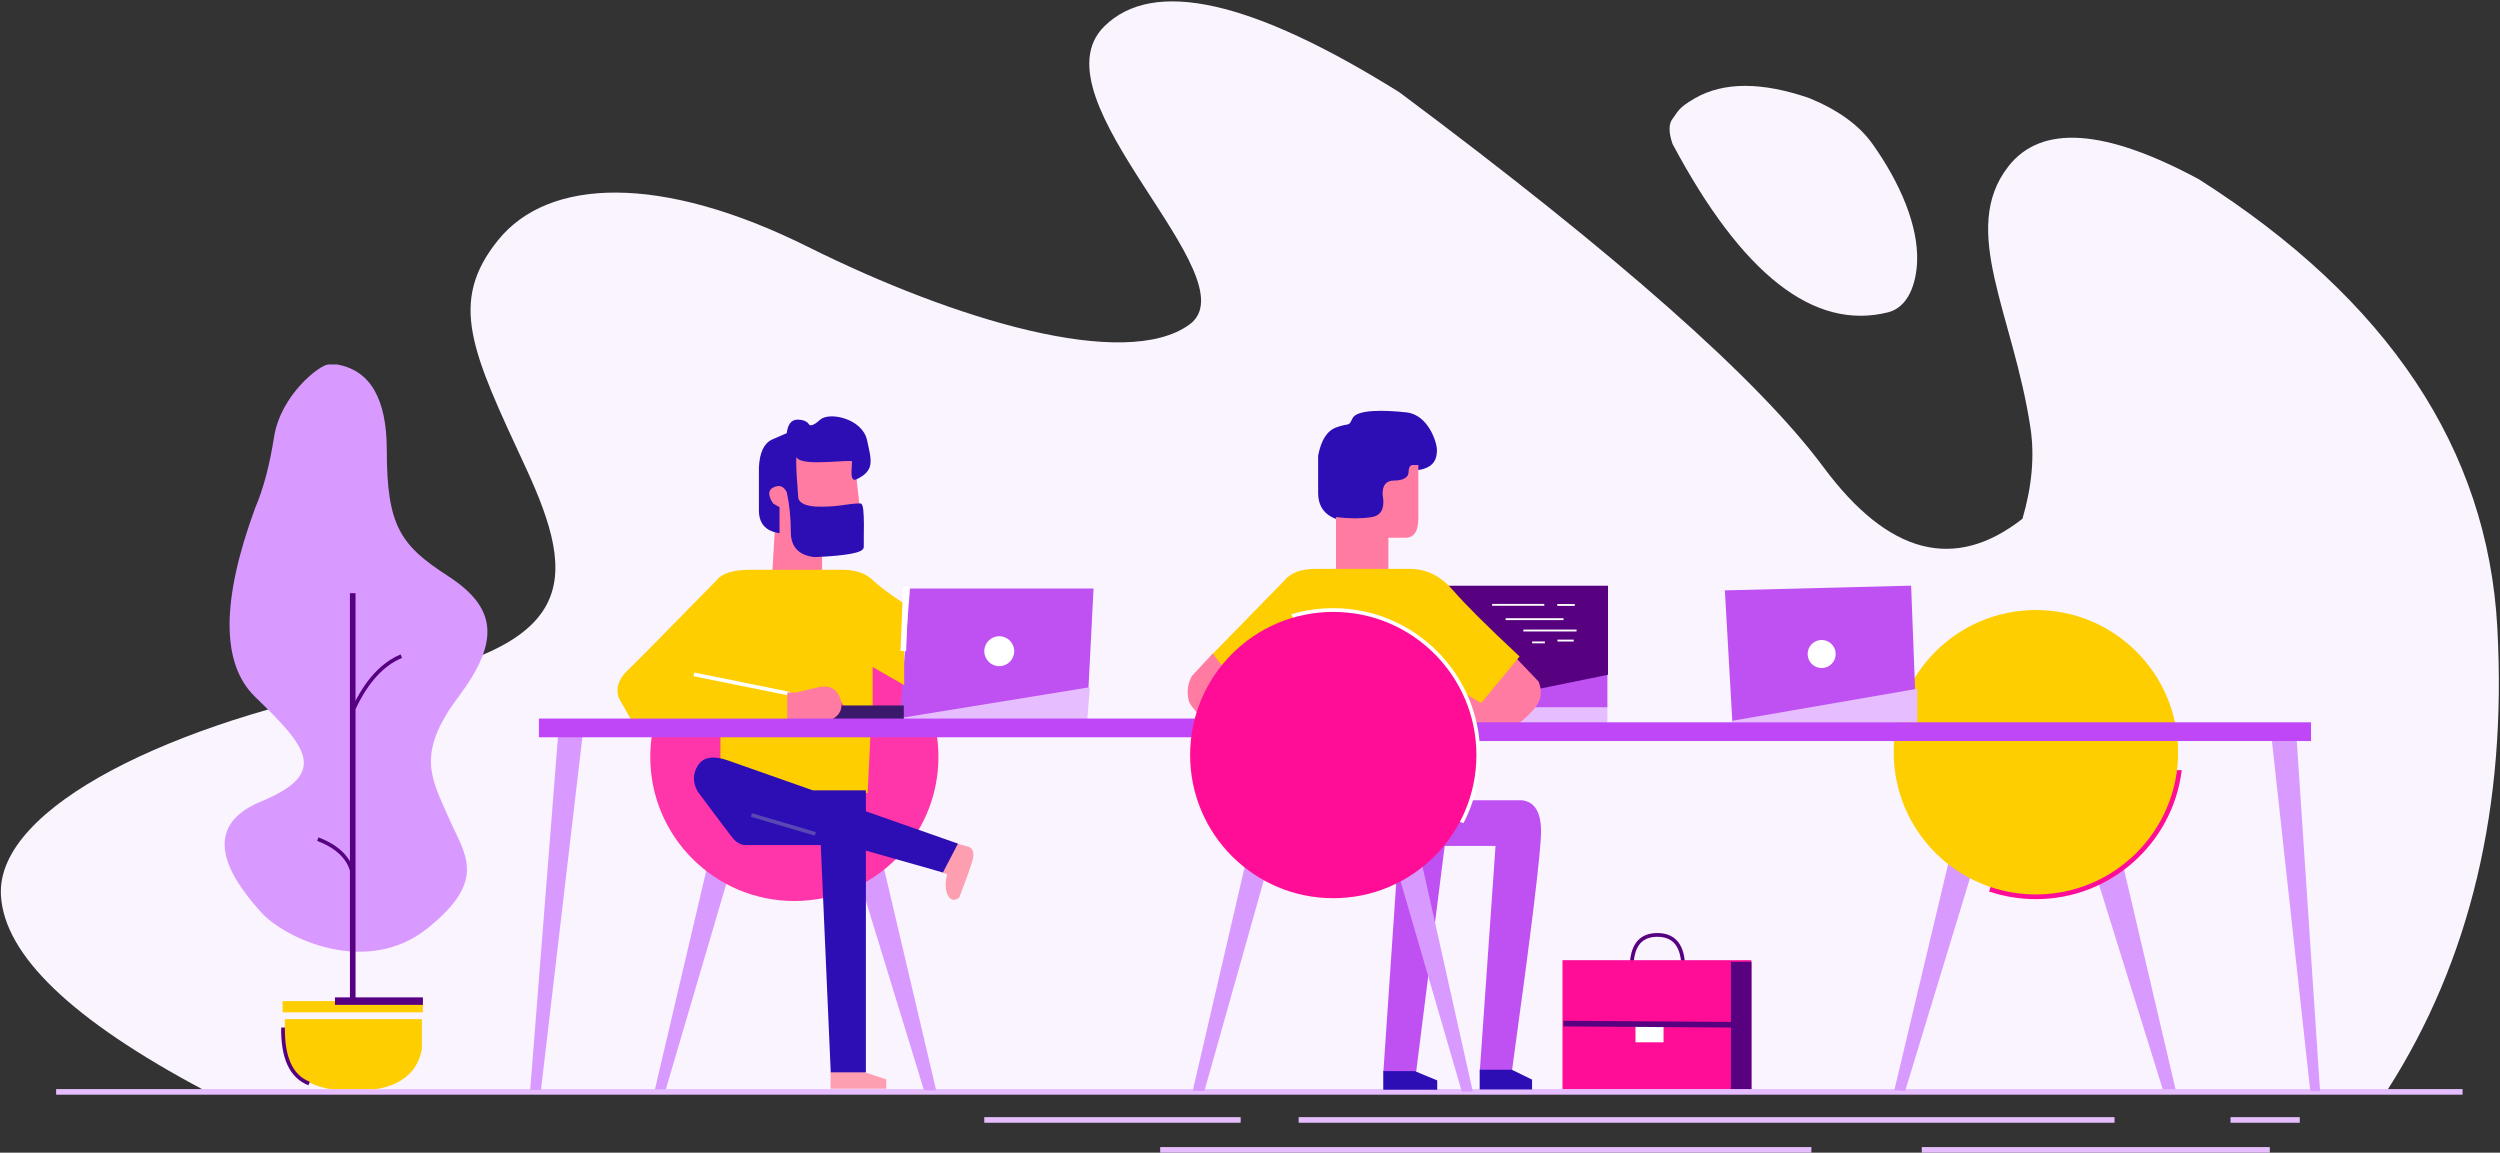 <?xml version="1.0" encoding="UTF-8"?>
<svg width="1336px" height="616px" viewBox="0 0 1336 616" version="1.1" xmlns="http://www.w3.org/2000/svg" xmlns:xlink="http://www.w3.org/1999/xlink">
    <rect x="0" y="0" width="1336" height="616" fill="#333333" stroke="none"/>
    <!-- Generator: Sketch 52.5 (67469) - http://www.bohemiancoding.com/sketch -->
    <title>Group 2</title>
    <desc>Created with Sketch.</desc>
    <g id="Page-1" stroke="none" stroke-width="1" fill="none" fill-rule="evenodd">
        <g id="About" transform="translate(-39, -36)">
            <g id="Group-2" transform="translate(39, 36)">
                <path d="M108.902,582.514 C38.522,545.124 2.391,510.486 0.51,478.598 C-2.312,430.766 94.43,385.449 201.479,365.512 C308.527,345.574 309.504,311.432 280.865,249.68 C252.227,187.928 239.293,161.578 266.242,128.25 C293.191,94.922 353.307,92.82 431.775,131.918 C510.244,171.016 601.236,198.262 635.555,173.494 C669.873,148.727 550.93,52.865 590.143,14.08 C616.285,-11.777 668.849,-0.032 747.836,49.314 C864.264,136.156 939.816,202.944 974.49,249.68 C1009.165,296.415 1044.605,305.592 1080.811,277.211 C1085.906,259.759 1087.33,243.582 1085.084,228.68 C1075.876,167.591 1046.928,122.805 1073.246,88.963 C1090.792,66.402 1124.738,68.684 1175.086,95.811 C1276.224,160.075 1329.385,239.939 1334.57,335.402 C1339.755,430.866 1320.174,513.236 1275.828,582.514 L108.902,582.514 Z" id="Path-50" fill="#FAF4FF"></path>
                <path d="M893.787,76.879 C931.008,146.794 969.4,176.803 1008.961,166.904 C1019.689,164.22 1024.055,151.762 1024.504,139.721 C1025.209,120.805 1015.579,97.871 1000.629,76.879 C993.544,66.93 982.341,58.797 967.02,52.48 C941.561,43.694 921.159,43.694 905.812,52.48 C896.664,57.718 896.823,59.578 893.787,63.529 C891.693,66.255 891.693,70.704 893.787,76.879 Z" id="Path-51" fill="#FAF4FF"></path>
                <g id="left-flowerwase" transform="translate(120, 194)">
                    <path d="M60.213,0.785 C77.87,3.936 86.699,19.171 86.699,46.49 C86.699,87.469 94.197,97.455 119.533,113.924 C144.869,130.393 147.879,147.918 124.932,178.484 C101.984,209.051 110.74,222.246 119.533,242.447 C128.326,262.648 141.092,275.848 108.498,302.057 C75.904,328.266 32,307.438 19.51,293.477 C7.02,279.516 -17.229,249.465 19.51,234.312 C56.248,219.16 43.84,205.062 16.406,178.484 C-1.883,160.766 -1.883,127.051 16.406,77.342 C20.753,67.188 24.1,54.604 26.449,39.59 C29.973,17.068 50.924,0.785 55.568,0.785" id="Path-5" fill="#D99AFF"></path>
                    <rect id="Rectangle" fill="#FFCE00" x="31" y="341" width="75" height="6"></rect>
                    <rect id="Rectangle" fill="#570081" x="59" y="339" width="47" height="4"></rect>
                    <path d="M32.207,350.623 L105.449,350.623 L105.449,366.594 C102.725,381.536 90.518,389.008 68.828,389.008 C47.138,389.008 34.931,381.536 32.207,366.594 L32.207,350.623 Z" id="Path-2" fill="#FFCE00"></path>
                    <path d="M31.25,355.113 C31.033,371.365 35.68,381.339 45.191,385.037" id="Path" stroke="#570081" stroke-width="2"></path>
                    <rect id="Rectangle" fill="#570081" x="67" y="123" width="3" height="218"></rect>
                    <path d="M69.137,184.48 C75.822,170.202 84.268,160.926 94.475,156.654" id="Path-3" stroke="#570081" stroke-width="2"></path>
                    <path d="M68.211,271.793 C66.163,264.128 60.043,258.338 49.852,254.424" id="Path-4" stroke="#570081" stroke-width="2"></path>
                </g>
                <g id="bag" transform="translate(835, 499)">
                    <path d="M37.039,15.488 C37.716,5.579 42.262,0.625 50.676,0.625 C59.09,0.625 63.674,5.579 64.43,15.488" id="Path-8" stroke="#570080" stroke-width="2"></path>
                    <polygon id="Path-6" stroke="#FF0D97" fill="#FF0D97" points="0.494 14.621 100.402 14.621 100.402 83.455 0.494 83.455"></polygon>
                    <rect id="Rectangle" fill="#FFFFFF" x="39" y="48" width="15" height="10"></rect>
                    <rect id="Rectangle" fill="#570080" x="90" y="15" width="11" height="69"></rect>
                    <path d="M0.494,48 L91.281,48.631" id="Path-7" stroke="#570080" stroke-width="3"></path>
                </g>
                <g id="bottom-lines" transform="translate(30, 582)" fill="#E6BEFF">
                    <rect id="Rectangle" x="0" y="0" width="1286" height="3"></rect>
                    <rect id="Rectangle" x="496" y="15" width="137" height="3"></rect>
                    <rect id="Rectangle" x="664" y="15" width="436" height="3"></rect>
                    <rect id="Rectangle" x="1162" y="15" width="37" height="3"></rect>
                    <rect id="Rectangle" x="590" y="31" width="348" height="3"></rect>
                    <rect id="Rectangle" x="997" y="31" width="186" height="3"></rect>
                </g>
                <g id="left-boy" transform="translate(283, 223)">
                    <polygon id="Path-38" stroke="#D99AFF" fill="#D99AFF" points="188.383 238.984 216.662 359.214 211.169 359.214 175.558 243.088"></polygon>
                    <polygon id="Path-39" stroke="#D99AFF" fill="#D99AFF" points="95.699 239.03 67.614 358.698 72.423 358.698 106.072 244.332"></polygon>
                    <circle id="Oval" stroke="#FF36A9" fill="#FF36A9" cx="141.5" cy="181.5" r="76.5"></circle>
                    <polygon id="Path-29" fill="#BF51F2" points="203.324 91.5 197.672 161.484 297.82 161.484 301.393 91.5"></polygon>
                    <polygon id="Path-30" stroke="#E6BEFF" fill="#E6BEFF" points="198 161.23 298.898 144.843 297.544 161.23"></polygon>
                    <circle id="Oval" fill="#FFFFFF" cx="251" cy="125" r="8"></circle>
                    <path d="M227.84,228.123 L234.633,230.045 C236.68,230.934 237.191,233.201 236.168,236.847 C235.145,240.493 232.819,247.007 229.192,256.391 C226.74,258.13 224.923,257.565 223.74,254.696 C222.558,251.827 222.558,248.223 223.74,243.883 L220.601,242.749 L227.84,228.123 Z" id="Path-34" stroke="#FE9FB1" fill="#FE9FB1"></path>
                    <polygon id="Path-35" stroke="#FE9FB1" fill="#FE9FB1" points="161.347 350.048 161.347 358.321 190.133 358.321 190.133 354.185 177.646 350.048"></polygon>
                    <polygon id="Path-37" stroke="#FFCE00" fill="#FFCE00" points="102.49 170.53 181.64 170.53 180.197 200.302 151.285 200.302 102.49 182.881"></polygon>
                    <path d="M114.613,228.115 L156.098,228.115 L161.424,349.566 L179.229,349.566 L179.229,230.91 L220.643,242.664 L228.227,228.115 L179.229,210.912 L179.229,199.838 L151.225,199.838 L105.705,183.803 C98.173,181.199 93.053,182.056 90.346,186.375 C87.639,190.694 87.639,195.182 90.346,199.838 C101.616,214.988 107.947,223.374 109.338,224.994 C110.729,226.615 112.487,227.655 114.613,228.115 Z" id="Path-32" stroke="#2C0EB4" fill="#2C0EB4"></path>
                    <path d="M118.576,212.535 L152.748,222.621" id="Path-33" stroke="#5A47B4" stroke-width="2"></path>
                    <path d="" id="Path-36" stroke="#979797"></path>
                    <polygon id="Path-43" stroke="#FF7BA2" fill="#FF7BA2" points="131.519 61.101 130.244 82.656 155.83 82.656 155.83 73.722 175.827 47.04 173.168 23.454 163.057 14.631 138.183 16.764 124.999 34.551 124.999 48.644"></polygon>
                    <path d="M133.083,48.284 L133.083,61.35 C126.403,60.253 123.063,56.407 123.063,49.81 C123.063,43.213 123.063,35.529 123.063,26.758 C123.442,18.971 125.724,14.151 129.909,12.297 C134.094,10.443 136.757,9.287 137.899,8.829 C138.422,4.119 140.155,1.765 143.101,1.765 C146.046,1.765 147.995,2.556 148.949,4.139 C150.126,5.464 152.304,4.673 155.483,1.765 C160.252,-2.598 177.446,1.216 179.853,12.297 C182.259,23.378 184.073,28.169 174.326,32.774 C171.271,34.218 173.189,24.501 172.714,23.164 C172.178,21.657 145.294,26.121 143.101,21.019 C141.638,17.617 141.638,25.001 143.101,43.171 C143.896,46.58 148.024,48.284 155.483,48.284 C166.673,48.284 169.813,46.532 176.769,46.532 C178.889,46.532 177.926,66.126 178.107,69.299 C178.251,71.81 169.686,73.454 152.411,74.23 C144.218,73.337 140.121,69.043 140.121,61.35 C140.121,53.656 139.381,46.471 137.899,39.793 C136.05,36.224 133.386,35.331 129.909,37.116 C124.693,39.793 129.909,46.532 129.909,46.532 C129.909,46.532 130.967,47.116 133.083,48.284 Z" id="Path-44" stroke="#2C0EB4" fill="#2C0EB4"></path>
                    <path d="M86.876,137.858 L138.696,147.647 L138.696,161.691 L54.887,161.691 L48.136,149.775 C46.426,144.909 47.968,140.178 52.763,135.582 C57.557,130.986 73.487,114.849 100.554,87.171 C103.299,83.721 109.202,81.996 118.266,81.996 C127.329,81.996 143.26,81.996 166.06,81.996 C173.455,81.854 179.049,83.578 182.84,87.171 C186.631,90.763 192.246,94.987 199.686,99.842 L199.686,142.247 L182.84,132.583 L182.84,154.97 L168.75,154.97 L164.513,147.647 C162.772,144.062 159.439,142.867 154.515,144.062 C147.128,145.856 143.065,147.647 141.743,147.647 C140.862,147.647 122.573,144.384 86.876,137.858 Z" id="Path-40" stroke="#FFCE00" fill="#FFCE00"></path>
                    <path d="M87.787,137.384 L138.903,147.726" id="Path-41" stroke="#FFFFFF" stroke-width="2"></path>
                    <rect id="Rectangle" fill="#3A196D" x="158" y="154" width="42" height="8"></rect>
                    <path d="M138.224,147.613 L138.224,161.594 L160.295,161.594 C165.514,159.12 167.259,155.379 165.528,150.37 C163.798,145.362 159.986,143.51 154.094,144.815 L142.517,147.613 L138.224,147.613 Z" id="Path-42" stroke="#FF7BA2" fill="#FF7BA2"></path>
                    <path d="M201.133,90.5 L199.73,124.922" id="Path-31" stroke="#FFFFFF" stroke-width="3"></path>
                    <polygon id="Path-45" stroke="#D99AFF" fill="#D99AFF" points="15.725 170.301 0.879 358.908 5.656 358.908 28.201 166.865"></polygon>
                    <rect id="Rectangle" fill="#BF47F8" x="5" y="161" width="355" height="10"></rect>
                </g>
                <g id="last-chair" transform="translate(921, 312)">
                    <polygon id="Path-48" stroke="#D99AFF" fill="#D99AFF" points="199.807 156.148 235.148 269.641 240.988 269.641 211.83 145.256"></polygon>
                    <polygon id="Path-49" stroke="#D99AFF" fill="#D99AFF" points="121.799 144.721 91.938 270.214 96.742 270.527 133.902 148.521"></polygon>
                    <path d="M142.594,164.106 C150.272,166.633 158.476,168 167,168 C206.67,168 239.423,138.386 244.357,100.059 L238.516,100.059 L226.365,126.252 L186.146,159.096 L144.131,159.096 L142.594,164.106 Z" id="Combined-Shape" stroke="#FF0D97" fill="#FF0D97"></path>
                    <circle id="Oval" fill="#FFCE00" cx="167" cy="90" r="76"></circle>
                    <polygon id="Path-28" fill="#BF51F2" points="0.768 3.5 4.76 73.68 103.096 73.68 100.299 0.967"></polygon>
                    <polygon id="Path-28-Copy" stroke="#E6BEFF" fill="#E6BEFF" points="4.76 73.68 103.096 73.68 103.096 56.672"></polygon>
                    <circle id="Oval" fill="#FFFFFF" cx="52.5" cy="37.5" r="7.5"></circle>
                    <polygon id="Path-47" stroke="#D99AFF" fill="#D99AFF" points="293.494 82.789 305.816 82.789 318.297 270.621 314.062 270.621"></polygon>
                </g>
                <g id="center-boy" transform="translate(635, 219)">
                    <polygon id="Path-12" fill="#BF51F2" points="111.336 250 104.26 354.066 121.754 354.066 137.996 225.498"></polygon>
                    <polygon id="Path-10" stroke="#D99AFF" fill="#D99AFF" points="31.312 241.521 3 363.527 8.256 363.527 41.379 246.006"></polygon>
                    <polygon id="Path-11" stroke="#D99AFF" fill="#D99AFF" points="113.291 249.529 146.566 363.873 151.441 363.873 124.346 242.582"></polygon>
                    <path d="M146.555,208.654 L178.293,208.654 C185.12,209.421 188.533,215.008 188.533,225.416 C188.533,235.824 183.366,278.325 173.031,352.92 L155.842,352.92 L164.213,233.057 L133.85,233.057 L146.555,208.654 Z" id="Path-13" fill="#BF51F2"></path>
                    <path d="M81.199,59.017 C73.341,56.983 69.412,52.087 69.412,44.328 C69.412,36.569 69.412,29.964 69.412,24.514 C70.995,16.179 74.239,11.134 79.145,9.378 C86.503,6.744 85.493,9.366 87.785,4.542 C90.077,-0.282 104.906,0.091 116.611,1.378 C128.316,2.666 132.902,17.508 132.902,21.384 C132.902,25.261 132.132,31.373 121.7,32.32 C118.065,32.651 120.775,34.396 120.426,35.313 C120.214,35.871 119.699,36.58 118.88,37.438 L111.833,40.159 L106.463,41.659 L105.761,49.691 L105.761,55.45 L101.157,59.017 L93.585,60.507 L83.474,59.875 L81.199,59.017 Z" id="Path-17" fill="#2C0EB4"></path>
                    <path d="M79.455,57.889 L79.455,88.246 L106.451,88.246 L106.451,67.881 L115.844,67.881 C120.262,68.019 122.471,64.688 122.471,57.889 C122.471,51.089 122.471,41.793 122.471,30 L119.945,30 C118.812,30.14 118.245,31.203 118.245,33.19 C118.245,36.17 115.652,38.312 109.883,38.312 C106.036,38.312 104.203,40.639 104.382,45.294 C105.724,52.868 103.535,57.066 97.815,57.889 C92.096,58.712 85.976,58.712 79.455,57.889 Z" id="Path-16" stroke="#FF7BA2" fill="#FF7BA2"></path>
                    <g id="Group" transform="translate(135, 94)">
                        <rect id="Rectangle" stroke="#E6BEFF" fill="#E6BEFF" x="38.5" y="65.5" width="50" height="8"></rect>
                        <rect id="Rectangle" fill="#BF51F2" x="41" y="46" width="48" height="19"></rect>
                        <polygon id="Path-20" stroke="#570080" fill="#570080" points="0.037 0.5 88.824 0.5 88.824 47.18 49.068 55.293"></polygon>
                        <path d="M27.402,10.232 L55.266,10.232" id="Path-22" stroke="#FFFFFF"></path>
                        <path d="M62.203,10.293 L71.553,10.293" id="Path-23" stroke="#FFFFFF"></path>
                        <path d="M34.625,17.877 L65.533,17.877" id="Path-24" stroke="#FFFFFF"></path>
                        <path d="M44.08,23.951 L72.518,23.951" id="Path-25" stroke="#FFFFFF"></path>
                        <path d="M48.783,30.295 L55.572,30.295" id="Path-26" stroke="#FFFFFF"></path>
                        <path d="M62.297,29.32 L70.988,29.32" id="Path-27" stroke="#FFFFFF"></path>
                    </g>
                    <path d="M174.77,132.9 L186.839,145.567 C188.921,150.845 188.018,155.634 184.13,159.936 C180.242,164.237 177.122,166.891 174.77,167.896 L148.844,167.896 L141.879,148.151 L174.77,132.9 Z" id="Path-21" stroke="#FF7BA2" fill="#FF7BA2"></path>
                    <path d="M18.042,140.646 L12.354,131.882 L51.312,92.02 C54.678,87.683 60.149,85.515 67.726,85.515 C75.302,85.515 92.231,85.515 118.513,85.515 C127.099,85.51 134.628,89.257 141.099,96.754 C147.569,104.251 159.332,115.961 176.386,131.882 L156.404,156.088 L138.684,145.609 L18.042,140.646 Z" id="Path-18" stroke="#FFCE00" fill="#FFCE00"></path>
                    <path d="M13.062,130.994 L2.389,142.515 C0.186,146.412 -0.365,150.665 0.736,155.274 C1.838,159.884 16.259,173.11 44,194.953 L18.797,138.574 L13.062,130.994 Z" id="Path-19" stroke="#FF7BA2" fill="#FF7BA2"></path>
                    <rect id="Rectangle" fill="#BF47F8" x="151" y="167" width="449" height="10"></rect>
                    <path d="M54.988,109.276 C62.119,107.145 69.676,106 77.5,106 C120.854,106 156,141.146 156,184.5 C156,197.635 152.774,210.016 147.071,220.895 L141.607,218.82 L138.566,170.162 L106.754,124.373 L58.449,115.51 L54.988,109.276 Z" id="Combined-Shape" fill="#FFFFFF"></path>
                    <circle id="Oval-2" fill="#FF0D97" cx="77.5" cy="184.5" r="76.5"></circle>
                    <polygon id="Path-14" fill="#2C0EB4" points="104.213 353.426 104.213 363.348 133.055 363.348 133.055 358.387 121.129 353.426"></polygon>
                    <polygon id="Path-15" fill="#2C0EB4" points="155.74 352.674 155.74 363.217 183.734 363.217 183.734 357.945 172.93 352.674"></polygon>
                </g>
            </g>
        </g>
    </g>
</svg>